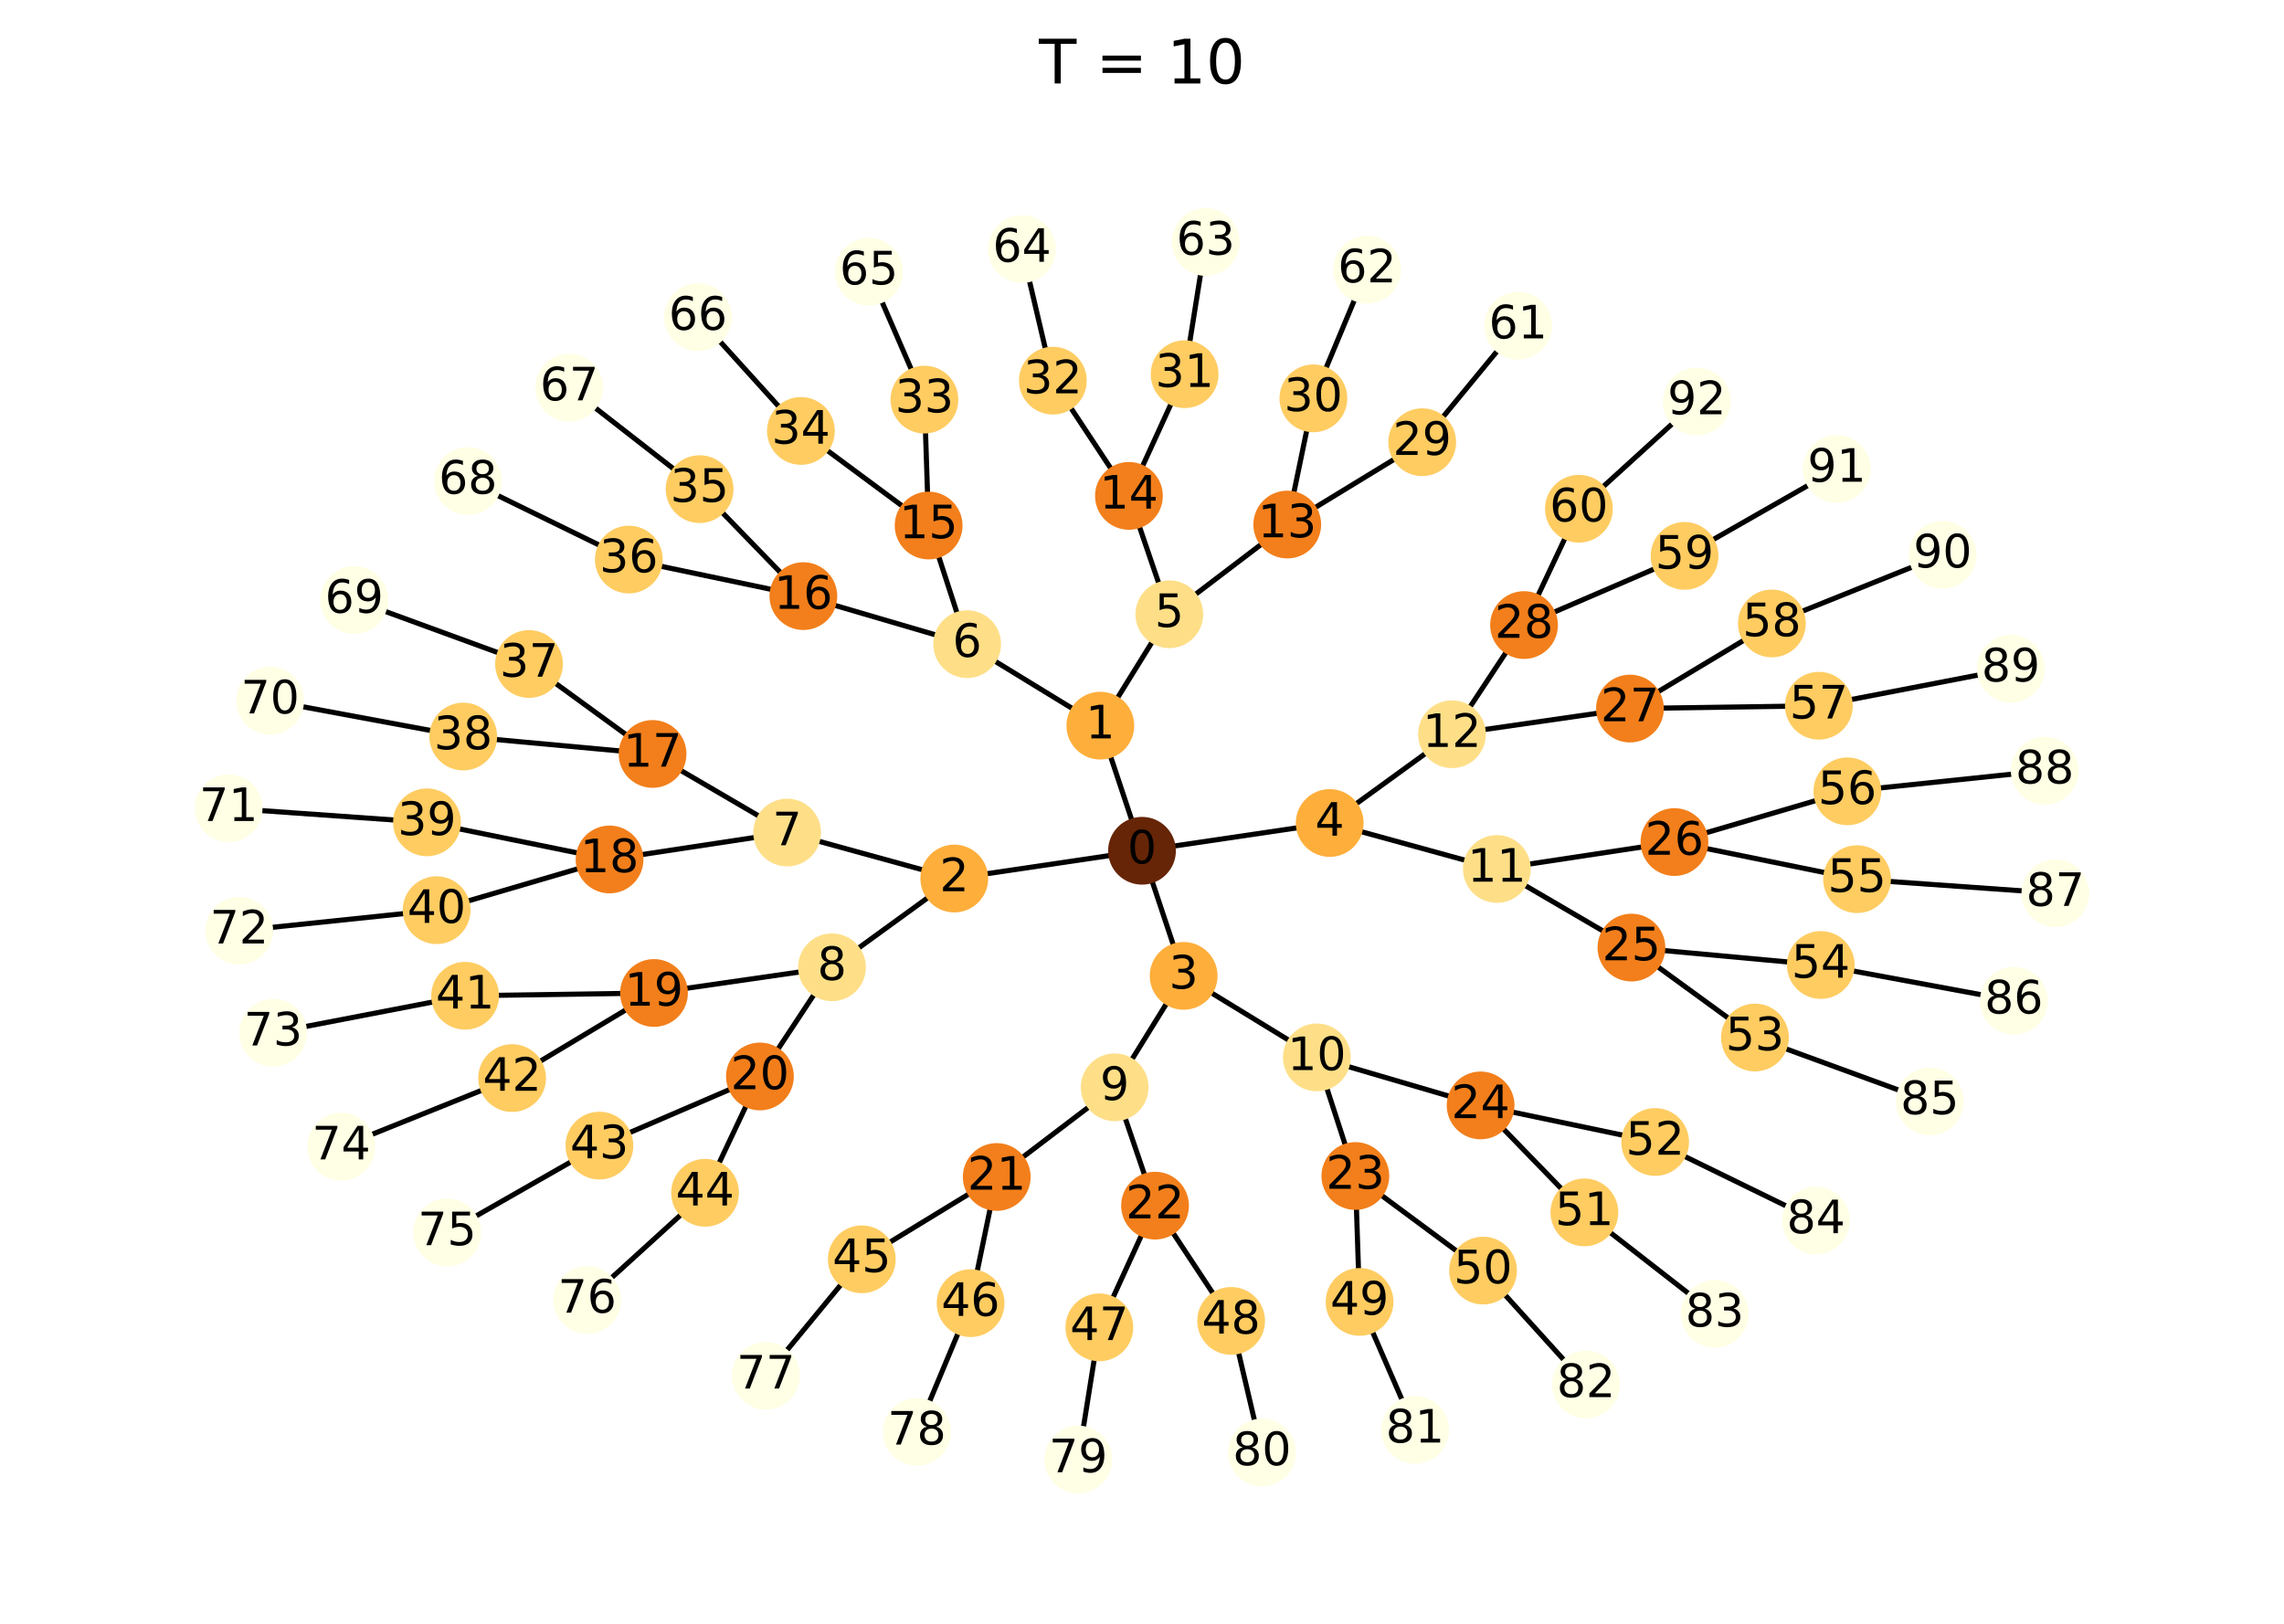 <?xml version="1.0" encoding="utf-8" standalone="no"?>
<!DOCTYPE svg PUBLIC "-//W3C//DTD SVG 1.1//EN"
  "http://www.w3.org/Graphics/SVG/1.1/DTD/svg11.dtd">
<!-- Created with matplotlib (https://matplotlib.org/) -->
<svg height="317.518pt" version="1.1" viewBox="0 0 446.4 317.518" width="446.4pt" xmlns="http://www.w3.org/2000/svg" xmlns:xlink="http://www.w3.org/1999/xlink">
 <defs>
  <style type="text/css">*{stroke-linecap:butt;stroke-linejoin:round;}</style>
 </defs>
 <g id="figure_1">
  <g id="patch_1">
   <path d="M 0 317.518 
L 446.4 317.518 
L 446.4 0 
L 0 0 
z
" style="fill:#ffffff;"/>
  </g>
  <g id="axes_1">
   <g id="LineCollection_1">
    <path clip-path="url(#p11d9237de8)" d="M 223.199 166.318 
L 215.058 141.86 
" style="fill:none;stroke:#000000;"/>
    <path clip-path="url(#p11d9237de8)" d="M 223.199 166.318 
L 186.511 171.745 
" style="fill:none;stroke:#000000;"/>
    <path clip-path="url(#p11d9237de8)" d="M 223.199 166.318 
L 231.339 190.777 
" style="fill:none;stroke:#000000;"/>
    <path clip-path="url(#p11d9237de8)" d="M 223.199 166.318 
L 259.886 160.891 
" style="fill:none;stroke:#000000;"/>
    <path clip-path="url(#p11d9237de8)" d="M 215.058 141.86 
L 228.538 120.081 
" style="fill:none;stroke:#000000;"/>
    <path clip-path="url(#p11d9237de8)" d="M 215.058 141.86 
L 189.026 125.926 
" style="fill:none;stroke:#000000;"/>
    <path clip-path="url(#p11d9237de8)" d="M 186.511 171.745 
L 153.843 162.759 
" style="fill:none;stroke:#000000;"/>
    <path clip-path="url(#p11d9237de8)" d="M 186.511 171.745 
L 162.61 189.099 
" style="fill:none;stroke:#000000;"/>
    <path clip-path="url(#p11d9237de8)" d="M 231.339 190.777 
L 217.859 212.556 
" style="fill:none;stroke:#000000;"/>
    <path clip-path="url(#p11d9237de8)" d="M 231.339 190.777 
L 257.37 206.71 
" style="fill:none;stroke:#000000;"/>
    <path clip-path="url(#p11d9237de8)" d="M 259.886 160.891 
L 292.556 169.877 
" style="fill:none;stroke:#000000;"/>
    <path clip-path="url(#p11d9237de8)" d="M 259.886 160.891 
L 283.787 143.536 
" style="fill:none;stroke:#000000;"/>
    <path clip-path="url(#p11d9237de8)" d="M 228.538 120.081 
L 251.589 102.546 
" style="fill:none;stroke:#000000;"/>
    <path clip-path="url(#p11d9237de8)" d="M 228.538 120.081 
L 220.647 96.943 
" style="fill:none;stroke:#000000;"/>
    <path clip-path="url(#p11d9237de8)" d="M 189.026 125.926 
L 181.496 102.735 
" style="fill:none;stroke:#000000;"/>
    <path clip-path="url(#p11d9237de8)" d="M 189.026 125.926 
L 157.014 116.537 
" style="fill:none;stroke:#000000;"/>
    <path clip-path="url(#p11d9237de8)" d="M 153.843 162.759 
L 127.542 147.391 
" style="fill:none;stroke:#000000;"/>
    <path clip-path="url(#p11d9237de8)" d="M 153.843 162.759 
L 119.136 168.018 
" style="fill:none;stroke:#000000;"/>
    <path clip-path="url(#p11d9237de8)" d="M 162.61 189.099 
L 127.822 194.119 
" style="fill:none;stroke:#000000;"/>
    <path clip-path="url(#p11d9237de8)" d="M 162.61 189.099 
L 148.526 210.441 
" style="fill:none;stroke:#000000;"/>
    <path clip-path="url(#p11d9237de8)" d="M 217.859 212.556 
L 194.808 230.091 
" style="fill:none;stroke:#000000;"/>
    <path clip-path="url(#p11d9237de8)" d="M 217.859 212.556 
L 225.75 235.694 
" style="fill:none;stroke:#000000;"/>
    <path clip-path="url(#p11d9237de8)" d="M 257.37 206.71 
L 264.9 229.902 
" style="fill:none;stroke:#000000;"/>
    <path clip-path="url(#p11d9237de8)" d="M 257.37 206.71 
L 289.382 216.1 
" style="fill:none;stroke:#000000;"/>
    <path clip-path="url(#p11d9237de8)" d="M 292.556 169.877 
L 318.858 185.245 
" style="fill:none;stroke:#000000;"/>
    <path clip-path="url(#p11d9237de8)" d="M 292.556 169.877 
L 327.263 164.616 
" style="fill:none;stroke:#000000;"/>
    <path clip-path="url(#p11d9237de8)" d="M 283.787 143.536 
L 318.574 138.516 
" style="fill:none;stroke:#000000;"/>
    <path clip-path="url(#p11d9237de8)" d="M 283.787 143.536 
L 297.869 122.194 
" style="fill:none;stroke:#000000;"/>
    <path clip-path="url(#p11d9237de8)" d="M 251.589 102.546 
L 277.964 86.449 
" style="fill:none;stroke:#000000;"/>
    <path clip-path="url(#p11d9237de8)" d="M 251.589 102.546 
L 256.695 77.876 
" style="fill:none;stroke:#000000;"/>
    <path clip-path="url(#p11d9237de8)" d="M 220.647 96.943 
L 231.531 73.151 
" style="fill:none;stroke:#000000;"/>
    <path clip-path="url(#p11d9237de8)" d="M 220.647 96.943 
L 205.776 74.41 
" style="fill:none;stroke:#000000;"/>
    <path clip-path="url(#p11d9237de8)" d="M 181.496 102.735 
L 180.675 78.123 
" style="fill:none;stroke:#000000;"/>
    <path clip-path="url(#p11d9237de8)" d="M 181.496 102.735 
L 156.538 84.246 
" style="fill:none;stroke:#000000;"/>
    <path clip-path="url(#p11d9237de8)" d="M 157.014 116.537 
L 136.734 95.622 
" style="fill:none;stroke:#000000;"/>
    <path clip-path="url(#p11d9237de8)" d="M 157.014 116.537 
L 122.904 109.388 
" style="fill:none;stroke:#000000;"/>
    <path clip-path="url(#p11d9237de8)" d="M 127.542 147.391 
L 103.397 129.808 
" style="fill:none;stroke:#000000;"/>
    <path clip-path="url(#p11d9237de8)" d="M 127.542 147.391 
L 90.538 143.986 
" style="fill:none;stroke:#000000;"/>
    <path clip-path="url(#p11d9237de8)" d="M 119.136 168.018 
L 83.449 160.761 
" style="fill:none;stroke:#000000;"/>
    <path clip-path="url(#p11d9237de8)" d="M 119.136 168.018 
L 85.335 177.931 
" style="fill:none;stroke:#000000;"/>
    <path clip-path="url(#p11d9237de8)" d="M 127.822 194.119 
L 90.904 194.665 
" style="fill:none;stroke:#000000;"/>
    <path clip-path="url(#p11d9237de8)" d="M 127.822 194.119 
L 100.089 210.756 
" style="fill:none;stroke:#000000;"/>
    <path clip-path="url(#p11d9237de8)" d="M 148.526 210.441 
L 117.152 223.959 
" style="fill:none;stroke:#000000;"/>
    <path clip-path="url(#p11d9237de8)" d="M 148.526 210.441 
L 137.8 233.181 
" style="fill:none;stroke:#000000;"/>
    <path clip-path="url(#p11d9237de8)" d="M 194.808 230.091 
L 168.434 246.188 
" style="fill:none;stroke:#000000;"/>
    <path clip-path="url(#p11d9237de8)" d="M 194.808 230.091 
L 189.702 254.76 
" style="fill:none;stroke:#000000;"/>
    <path clip-path="url(#p11d9237de8)" d="M 225.75 235.694 
L 214.865 259.485 
" style="fill:none;stroke:#000000;"/>
    <path clip-path="url(#p11d9237de8)" d="M 225.75 235.694 
L 240.619 258.228 
" style="fill:none;stroke:#000000;"/>
    <path clip-path="url(#p11d9237de8)" d="M 264.9 229.902 
L 265.722 254.514 
" style="fill:none;stroke:#000000;"/>
    <path clip-path="url(#p11d9237de8)" d="M 264.9 229.902 
L 289.858 248.39 
" style="fill:none;stroke:#000000;"/>
    <path clip-path="url(#p11d9237de8)" d="M 289.382 216.1 
L 309.663 237.015 
" style="fill:none;stroke:#000000;"/>
    <path clip-path="url(#p11d9237de8)" d="M 289.382 216.1 
L 323.492 223.248 
" style="fill:none;stroke:#000000;"/>
    <path clip-path="url(#p11d9237de8)" d="M 318.858 185.245 
L 343.001 202.828 
" style="fill:none;stroke:#000000;"/>
    <path clip-path="url(#p11d9237de8)" d="M 318.858 185.245 
L 355.863 188.65 
" style="fill:none;stroke:#000000;"/>
    <path clip-path="url(#p11d9237de8)" d="M 327.263 164.616 
L 362.951 171.87 
" style="fill:none;stroke:#000000;"/>
    <path clip-path="url(#p11d9237de8)" d="M 327.263 164.616 
L 361.06 154.699 
" style="fill:none;stroke:#000000;"/>
    <path clip-path="url(#p11d9237de8)" d="M 318.574 138.516 
L 355.492 137.969 
" style="fill:none;stroke:#000000;"/>
    <path clip-path="url(#p11d9237de8)" d="M 318.574 138.516 
L 346.306 121.877 
" style="fill:none;stroke:#000000;"/>
    <path clip-path="url(#p11d9237de8)" d="M 297.869 122.194 
L 329.241 108.675 
" style="fill:none;stroke:#000000;"/>
    <path clip-path="url(#p11d9237de8)" d="M 297.869 122.194 
L 308.594 99.453 
" style="fill:none;stroke:#000000;"/>
    <path clip-path="url(#p11d9237de8)" d="M 277.964 86.449 
L 296.705 63.671 
" style="fill:none;stroke:#000000;"/>
    <path clip-path="url(#p11d9237de8)" d="M 256.695 77.876 
L 267.194 52.72 
" style="fill:none;stroke:#000000;"/>
    <path clip-path="url(#p11d9237de8)" d="M 231.531 73.151 
L 235.65 47.31 
" style="fill:none;stroke:#000000;"/>
    <path clip-path="url(#p11d9237de8)" d="M 205.776 74.41 
L 199.739 48.691 
" style="fill:none;stroke:#000000;"/>
    <path clip-path="url(#p11d9237de8)" d="M 180.675 78.123 
L 169.827 53.115 
" style="fill:none;stroke:#000000;"/>
    <path clip-path="url(#p11d9237de8)" d="M 156.538 84.246 
L 136.411 61.992 
" style="fill:none;stroke:#000000;"/>
    <path clip-path="url(#p11d9237de8)" d="M 136.734 95.622 
L 111.26 75.787 
" style="fill:none;stroke:#000000;"/>
    <path clip-path="url(#p11d9237de8)" d="M 122.904 109.388 
L 91.469 94.035 
" style="fill:none;stroke:#000000;"/>
    <path clip-path="url(#p11d9237de8)" d="M 103.397 129.808 
L 69.231 117.312 
" style="fill:none;stroke:#000000;"/>
    <path clip-path="url(#p11d9237de8)" d="M 90.538 143.986 
L 52.805 136.984 
" style="fill:none;stroke:#000000;"/>
    <path clip-path="url(#p11d9237de8)" d="M 83.449 160.761 
L 44.688 158.013 
" style="fill:none;stroke:#000000;"/>
    <path clip-path="url(#p11d9237de8)" d="M 85.335 177.931 
L 46.755 181.953 
" style="fill:none;stroke:#000000;"/>
    <path clip-path="url(#p11d9237de8)" d="M 90.904 194.665 
L 53.392 201.895 
" style="fill:none;stroke:#000000;"/>
    <path clip-path="url(#p11d9237de8)" d="M 100.089 210.756 
L 66.705 224.172 
" style="fill:none;stroke:#000000;"/>
    <path clip-path="url(#p11d9237de8)" d="M 117.152 223.959 
L 87.399 240.941 
" style="fill:none;stroke:#000000;"/>
    <path clip-path="url(#p11d9237de8)" d="M 137.8 233.181 
L 114.766 254.136 
" style="fill:none;stroke:#000000;"/>
    <path clip-path="url(#p11d9237de8)" d="M 168.434 246.188 
L 149.691 268.966 
" style="fill:none;stroke:#000000;"/>
    <path clip-path="url(#p11d9237de8)" d="M 189.702 254.76 
L 179.199 279.915 
" style="fill:none;stroke:#000000;"/>
    <path clip-path="url(#p11d9237de8)" d="M 214.865 259.485 
L 210.746 285.326 
" style="fill:none;stroke:#000000;"/>
    <path clip-path="url(#p11d9237de8)" d="M 240.619 258.228 
L 246.653 283.947 
" style="fill:none;stroke:#000000;"/>
    <path clip-path="url(#p11d9237de8)" d="M 265.722 254.514 
L 276.57 279.522 
" style="fill:none;stroke:#000000;"/>
    <path clip-path="url(#p11d9237de8)" d="M 289.858 248.39 
L 309.982 270.645 
" style="fill:none;stroke:#000000;"/>
    <path clip-path="url(#p11d9237de8)" d="M 309.663 237.015 
L 335.137 256.849 
" style="fill:none;stroke:#000000;"/>
    <path clip-path="url(#p11d9237de8)" d="M 323.492 223.248 
L 354.926 238.602 
" style="fill:none;stroke:#000000;"/>
    <path clip-path="url(#p11d9237de8)" d="M 343.001 202.828 
L 377.165 215.324 
" style="fill:none;stroke:#000000;"/>
    <path clip-path="url(#p11d9237de8)" d="M 355.863 188.65 
L 393.598 195.646 
" style="fill:none;stroke:#000000;"/>
    <path clip-path="url(#p11d9237de8)" d="M 362.951 171.87 
L 401.712 174.617 
" style="fill:none;stroke:#000000;"/>
    <path clip-path="url(#p11d9237de8)" d="M 361.06 154.699 
L 399.638 150.673 
" style="fill:none;stroke:#000000;"/>
    <path clip-path="url(#p11d9237de8)" d="M 355.492 137.969 
L 393.003 130.734 
" style="fill:none;stroke:#000000;"/>
    <path clip-path="url(#p11d9237de8)" d="M 346.306 121.877 
L 379.686 108.458 
" style="fill:none;stroke:#000000;"/>
    <path clip-path="url(#p11d9237de8)" d="M 329.241 108.675 
L 358.99 91.69 
" style="fill:none;stroke:#000000;"/>
    <path clip-path="url(#p11d9237de8)" d="M 308.594 99.453 
L 331.623 78.496 
" style="fill:none;stroke:#000000;"/>
   </g>
   <g id="PathCollection_1">
    <defs>
     <path d="M 0 6.124 
C 1.624 6.124 3.182 5.478 4.33 4.33 
C 5.478 3.182 6.124 1.624 6.124 -0 
C 6.124 -1.624 5.478 -3.182 4.33 -4.33 
C 3.182 -5.478 1.624 -6.124 0 -6.124 
C -1.624 -6.124 -3.182 -5.478 -4.33 -4.33 
C -5.478 -3.182 -6.124 -1.624 -6.124 0 
C -6.124 1.624 -5.478 3.182 -4.33 4.33 
C -3.182 5.478 -1.624 6.124 0 6.124 
z
" id="C0_0_5ed71943ff"/>
    </defs>
    <g clip-path="url(#p11d9237de8)">
     <use style="fill:#662506;stroke:#662506;" x="223.199" xlink:href="#C0_0_5ed71943ff" y="166.318"/>
    </g>
    <g clip-path="url(#p11d9237de8)">
     <use style="fill:#feae3b;stroke:#feae3b;" x="215.058" xlink:href="#C0_0_5ed71943ff" y="141.86"/>
    </g>
    <g clip-path="url(#p11d9237de8)">
     <use style="fill:#feae3b;stroke:#feae3b;" x="186.511" xlink:href="#C0_0_5ed71943ff" y="171.745"/>
    </g>
    <g clip-path="url(#p11d9237de8)">
     <use style="fill:#feae3b;stroke:#feae3b;" x="231.339" xlink:href="#C0_0_5ed71943ff" y="190.777"/>
    </g>
    <g clip-path="url(#p11d9237de8)">
     <use style="fill:#feae3b;stroke:#feae3b;" x="259.886" xlink:href="#C0_0_5ed71943ff" y="160.891"/>
    </g>
    <g clip-path="url(#p11d9237de8)">
     <use style="fill:#fedf88;stroke:#fedf88;" x="228.538" xlink:href="#C0_0_5ed71943ff" y="120.081"/>
    </g>
    <g clip-path="url(#p11d9237de8)">
     <use style="fill:#fedf88;stroke:#fedf88;" x="189.026" xlink:href="#C0_0_5ed71943ff" y="125.926"/>
    </g>
    <g clip-path="url(#p11d9237de8)">
     <use style="fill:#fedf88;stroke:#fedf88;" x="153.843" xlink:href="#C0_0_5ed71943ff" y="162.759"/>
    </g>
    <g clip-path="url(#p11d9237de8)">
     <use style="fill:#fedf88;stroke:#fedf88;" x="162.61" xlink:href="#C0_0_5ed71943ff" y="189.099"/>
    </g>
    <g clip-path="url(#p11d9237de8)">
     <use style="fill:#fedf88;stroke:#fedf88;" x="217.859" xlink:href="#C0_0_5ed71943ff" y="212.556"/>
    </g>
    <g clip-path="url(#p11d9237de8)">
     <use style="fill:#fedf88;stroke:#fedf88;" x="257.37" xlink:href="#C0_0_5ed71943ff" y="206.71"/>
    </g>
    <g clip-path="url(#p11d9237de8)">
     <use style="fill:#fedf88;stroke:#fedf88;" x="292.556" xlink:href="#C0_0_5ed71943ff" y="169.877"/>
    </g>
    <g clip-path="url(#p11d9237de8)">
     <use style="fill:#fedf88;stroke:#fedf88;" x="283.787" xlink:href="#C0_0_5ed71943ff" y="143.536"/>
    </g>
    <g clip-path="url(#p11d9237de8)">
     <use style="fill:#f27f1b;stroke:#f27f1b;" x="251.589" xlink:href="#C0_0_5ed71943ff" y="102.546"/>
    </g>
    <g clip-path="url(#p11d9237de8)">
     <use style="fill:#f27f1b;stroke:#f27f1b;" x="220.647" xlink:href="#C0_0_5ed71943ff" y="96.943"/>
    </g>
    <g clip-path="url(#p11d9237de8)">
     <use style="fill:#f27f1b;stroke:#f27f1b;" x="181.496" xlink:href="#C0_0_5ed71943ff" y="102.735"/>
    </g>
    <g clip-path="url(#p11d9237de8)">
     <use style="fill:#f27f1b;stroke:#f27f1b;" x="157.014" xlink:href="#C0_0_5ed71943ff" y="116.537"/>
    </g>
    <g clip-path="url(#p11d9237de8)">
     <use style="fill:#f27f1b;stroke:#f27f1b;" x="127.542" xlink:href="#C0_0_5ed71943ff" y="147.391"/>
    </g>
    <g clip-path="url(#p11d9237de8)">
     <use style="fill:#f27f1b;stroke:#f27f1b;" x="119.136" xlink:href="#C0_0_5ed71943ff" y="168.018"/>
    </g>
    <g clip-path="url(#p11d9237de8)">
     <use style="fill:#f27f1b;stroke:#f27f1b;" x="127.822" xlink:href="#C0_0_5ed71943ff" y="194.119"/>
    </g>
    <g clip-path="url(#p11d9237de8)">
     <use style="fill:#f27f1b;stroke:#f27f1b;" x="148.526" xlink:href="#C0_0_5ed71943ff" y="210.441"/>
    </g>
    <g clip-path="url(#p11d9237de8)">
     <use style="fill:#f27f1b;stroke:#f27f1b;" x="194.808" xlink:href="#C0_0_5ed71943ff" y="230.091"/>
    </g>
    <g clip-path="url(#p11d9237de8)">
     <use style="fill:#f27f1b;stroke:#f27f1b;" x="225.75" xlink:href="#C0_0_5ed71943ff" y="235.694"/>
    </g>
    <g clip-path="url(#p11d9237de8)">
     <use style="fill:#f27f1b;stroke:#f27f1b;" x="264.9" xlink:href="#C0_0_5ed71943ff" y="229.902"/>
    </g>
    <g clip-path="url(#p11d9237de8)">
     <use style="fill:#f27f1b;stroke:#f27f1b;" x="289.382" xlink:href="#C0_0_5ed71943ff" y="216.1"/>
    </g>
    <g clip-path="url(#p11d9237de8)">
     <use style="fill:#f27f1b;stroke:#f27f1b;" x="318.858" xlink:href="#C0_0_5ed71943ff" y="185.245"/>
    </g>
    <g clip-path="url(#p11d9237de8)">
     <use style="fill:#f27f1b;stroke:#f27f1b;" x="327.263" xlink:href="#C0_0_5ed71943ff" y="164.616"/>
    </g>
    <g clip-path="url(#p11d9237de8)">
     <use style="fill:#f27f1b;stroke:#f27f1b;" x="318.574" xlink:href="#C0_0_5ed71943ff" y="138.516"/>
    </g>
    <g clip-path="url(#p11d9237de8)">
     <use style="fill:#f27f1b;stroke:#f27f1b;" x="297.869" xlink:href="#C0_0_5ed71943ff" y="122.194"/>
    </g>
    <g clip-path="url(#p11d9237de8)">
     <use style="fill:#fecc61;stroke:#fecc61;" x="277.964" xlink:href="#C0_0_5ed71943ff" y="86.449"/>
    </g>
    <g clip-path="url(#p11d9237de8)">
     <use style="fill:#fecc61;stroke:#fecc61;" x="256.695" xlink:href="#C0_0_5ed71943ff" y="77.876"/>
    </g>
    <g clip-path="url(#p11d9237de8)">
     <use style="fill:#fecc61;stroke:#fecc61;" x="231.531" xlink:href="#C0_0_5ed71943ff" y="73.151"/>
    </g>
    <g clip-path="url(#p11d9237de8)">
     <use style="fill:#fecc61;stroke:#fecc61;" x="205.776" xlink:href="#C0_0_5ed71943ff" y="74.41"/>
    </g>
    <g clip-path="url(#p11d9237de8)">
     <use style="fill:#fecc61;stroke:#fecc61;" x="180.675" xlink:href="#C0_0_5ed71943ff" y="78.123"/>
    </g>
    <g clip-path="url(#p11d9237de8)">
     <use style="fill:#fecc61;stroke:#fecc61;" x="156.538" xlink:href="#C0_0_5ed71943ff" y="84.246"/>
    </g>
    <g clip-path="url(#p11d9237de8)">
     <use style="fill:#fecc61;stroke:#fecc61;" x="136.734" xlink:href="#C0_0_5ed71943ff" y="95.622"/>
    </g>
    <g clip-path="url(#p11d9237de8)">
     <use style="fill:#fecc61;stroke:#fecc61;" x="122.904" xlink:href="#C0_0_5ed71943ff" y="109.388"/>
    </g>
    <g clip-path="url(#p11d9237de8)">
     <use style="fill:#fecc61;stroke:#fecc61;" x="103.397" xlink:href="#C0_0_5ed71943ff" y="129.808"/>
    </g>
    <g clip-path="url(#p11d9237de8)">
     <use style="fill:#fecc61;stroke:#fecc61;" x="90.538" xlink:href="#C0_0_5ed71943ff" y="143.986"/>
    </g>
    <g clip-path="url(#p11d9237de8)">
     <use style="fill:#fecc61;stroke:#fecc61;" x="83.449" xlink:href="#C0_0_5ed71943ff" y="160.761"/>
    </g>
    <g clip-path="url(#p11d9237de8)">
     <use style="fill:#fecc61;stroke:#fecc61;" x="85.335" xlink:href="#C0_0_5ed71943ff" y="177.931"/>
    </g>
    <g clip-path="url(#p11d9237de8)">
     <use style="fill:#fecc61;stroke:#fecc61;" x="90.904" xlink:href="#C0_0_5ed71943ff" y="194.665"/>
    </g>
    <g clip-path="url(#p11d9237de8)">
     <use style="fill:#fecc61;stroke:#fecc61;" x="100.089" xlink:href="#C0_0_5ed71943ff" y="210.756"/>
    </g>
    <g clip-path="url(#p11d9237de8)">
     <use style="fill:#fecc61;stroke:#fecc61;" x="117.152" xlink:href="#C0_0_5ed71943ff" y="223.959"/>
    </g>
    <g clip-path="url(#p11d9237de8)">
     <use style="fill:#fecc61;stroke:#fecc61;" x="137.8" xlink:href="#C0_0_5ed71943ff" y="233.181"/>
    </g>
    <g clip-path="url(#p11d9237de8)">
     <use style="fill:#fecc61;stroke:#fecc61;" x="168.434" xlink:href="#C0_0_5ed71943ff" y="246.188"/>
    </g>
    <g clip-path="url(#p11d9237de8)">
     <use style="fill:#fecc61;stroke:#fecc61;" x="189.702" xlink:href="#C0_0_5ed71943ff" y="254.76"/>
    </g>
    <g clip-path="url(#p11d9237de8)">
     <use style="fill:#fecc61;stroke:#fecc61;" x="214.865" xlink:href="#C0_0_5ed71943ff" y="259.485"/>
    </g>
    <g clip-path="url(#p11d9237de8)">
     <use style="fill:#fecc61;stroke:#fecc61;" x="240.619" xlink:href="#C0_0_5ed71943ff" y="258.228"/>
    </g>
    <g clip-path="url(#p11d9237de8)">
     <use style="fill:#fecc61;stroke:#fecc61;" x="265.722" xlink:href="#C0_0_5ed71943ff" y="254.514"/>
    </g>
    <g clip-path="url(#p11d9237de8)">
     <use style="fill:#fecc61;stroke:#fecc61;" x="289.858" xlink:href="#C0_0_5ed71943ff" y="248.39"/>
    </g>
    <g clip-path="url(#p11d9237de8)">
     <use style="fill:#fecc61;stroke:#fecc61;" x="309.663" xlink:href="#C0_0_5ed71943ff" y="237.015"/>
    </g>
    <g clip-path="url(#p11d9237de8)">
     <use style="fill:#fecc61;stroke:#fecc61;" x="323.492" xlink:href="#C0_0_5ed71943ff" y="223.248"/>
    </g>
    <g clip-path="url(#p11d9237de8)">
     <use style="fill:#fecc61;stroke:#fecc61;" x="343.001" xlink:href="#C0_0_5ed71943ff" y="202.828"/>
    </g>
    <g clip-path="url(#p11d9237de8)">
     <use style="fill:#fecc61;stroke:#fecc61;" x="355.863" xlink:href="#C0_0_5ed71943ff" y="188.65"/>
    </g>
    <g clip-path="url(#p11d9237de8)">
     <use style="fill:#fecc61;stroke:#fecc61;" x="362.951" xlink:href="#C0_0_5ed71943ff" y="171.87"/>
    </g>
    <g clip-path="url(#p11d9237de8)">
     <use style="fill:#fecc61;stroke:#fecc61;" x="361.06" xlink:href="#C0_0_5ed71943ff" y="154.699"/>
    </g>
    <g clip-path="url(#p11d9237de8)">
     <use style="fill:#fecc61;stroke:#fecc61;" x="355.492" xlink:href="#C0_0_5ed71943ff" y="137.969"/>
    </g>
    <g clip-path="url(#p11d9237de8)">
     <use style="fill:#fecc61;stroke:#fecc61;" x="346.306" xlink:href="#C0_0_5ed71943ff" y="121.877"/>
    </g>
    <g clip-path="url(#p11d9237de8)">
     <use style="fill:#fecc61;stroke:#fecc61;" x="329.241" xlink:href="#C0_0_5ed71943ff" y="108.675"/>
    </g>
    <g clip-path="url(#p11d9237de8)">
     <use style="fill:#fecc61;stroke:#fecc61;" x="308.594" xlink:href="#C0_0_5ed71943ff" y="99.453"/>
    </g>
    <g clip-path="url(#p11d9237de8)">
     <use style="fill:#ffffe5;stroke:#ffffe5;" x="296.705" xlink:href="#C0_0_5ed71943ff" y="63.671"/>
    </g>
    <g clip-path="url(#p11d9237de8)">
     <use style="fill:#ffffe5;stroke:#ffffe5;" x="267.194" xlink:href="#C0_0_5ed71943ff" y="52.72"/>
    </g>
    <g clip-path="url(#p11d9237de8)">
     <use style="fill:#ffffe5;stroke:#ffffe5;" x="235.65" xlink:href="#C0_0_5ed71943ff" y="47.31"/>
    </g>
    <g clip-path="url(#p11d9237de8)">
     <use style="fill:#ffffe5;stroke:#ffffe5;" x="199.739" xlink:href="#C0_0_5ed71943ff" y="48.691"/>
    </g>
    <g clip-path="url(#p11d9237de8)">
     <use style="fill:#ffffe5;stroke:#ffffe5;" x="169.827" xlink:href="#C0_0_5ed71943ff" y="53.115"/>
    </g>
    <g clip-path="url(#p11d9237de8)">
     <use style="fill:#ffffe5;stroke:#ffffe5;" x="136.411" xlink:href="#C0_0_5ed71943ff" y="61.992"/>
    </g>
    <g clip-path="url(#p11d9237de8)">
     <use style="fill:#ffffe5;stroke:#ffffe5;" x="111.26" xlink:href="#C0_0_5ed71943ff" y="75.787"/>
    </g>
    <g clip-path="url(#p11d9237de8)">
     <use style="fill:#ffffe5;stroke:#ffffe5;" x="91.469" xlink:href="#C0_0_5ed71943ff" y="94.035"/>
    </g>
    <g clip-path="url(#p11d9237de8)">
     <use style="fill:#ffffe5;stroke:#ffffe5;" x="69.231" xlink:href="#C0_0_5ed71943ff" y="117.312"/>
    </g>
    <g clip-path="url(#p11d9237de8)">
     <use style="fill:#ffffe5;stroke:#ffffe5;" x="52.805" xlink:href="#C0_0_5ed71943ff" y="136.984"/>
    </g>
    <g clip-path="url(#p11d9237de8)">
     <use style="fill:#ffffe5;stroke:#ffffe5;" x="44.688" xlink:href="#C0_0_5ed71943ff" y="158.013"/>
    </g>
    <g clip-path="url(#p11d9237de8)">
     <use style="fill:#ffffe5;stroke:#ffffe5;" x="46.755" xlink:href="#C0_0_5ed71943ff" y="181.953"/>
    </g>
    <g clip-path="url(#p11d9237de8)">
     <use style="fill:#ffffe5;stroke:#ffffe5;" x="53.392" xlink:href="#C0_0_5ed71943ff" y="201.895"/>
    </g>
    <g clip-path="url(#p11d9237de8)">
     <use style="fill:#ffffe5;stroke:#ffffe5;" x="66.705" xlink:href="#C0_0_5ed71943ff" y="224.172"/>
    </g>
    <g clip-path="url(#p11d9237de8)">
     <use style="fill:#ffffe5;stroke:#ffffe5;" x="87.399" xlink:href="#C0_0_5ed71943ff" y="240.941"/>
    </g>
    <g clip-path="url(#p11d9237de8)">
     <use style="fill:#ffffe5;stroke:#ffffe5;" x="114.766" xlink:href="#C0_0_5ed71943ff" y="254.136"/>
    </g>
    <g clip-path="url(#p11d9237de8)">
     <use style="fill:#ffffe5;stroke:#ffffe5;" x="149.691" xlink:href="#C0_0_5ed71943ff" y="268.966"/>
    </g>
    <g clip-path="url(#p11d9237de8)">
     <use style="fill:#ffffe5;stroke:#ffffe5;" x="179.199" xlink:href="#C0_0_5ed71943ff" y="279.915"/>
    </g>
    <g clip-path="url(#p11d9237de8)">
     <use style="fill:#ffffe5;stroke:#ffffe5;" x="210.746" xlink:href="#C0_0_5ed71943ff" y="285.326"/>
    </g>
    <g clip-path="url(#p11d9237de8)">
     <use style="fill:#ffffe5;stroke:#ffffe5;" x="246.653" xlink:href="#C0_0_5ed71943ff" y="283.947"/>
    </g>
    <g clip-path="url(#p11d9237de8)">
     <use style="fill:#ffffe5;stroke:#ffffe5;" x="276.57" xlink:href="#C0_0_5ed71943ff" y="279.522"/>
    </g>
    <g clip-path="url(#p11d9237de8)">
     <use style="fill:#ffffe5;stroke:#ffffe5;" x="309.982" xlink:href="#C0_0_5ed71943ff" y="270.645"/>
    </g>
    <g clip-path="url(#p11d9237de8)">
     <use style="fill:#ffffe5;stroke:#ffffe5;" x="335.137" xlink:href="#C0_0_5ed71943ff" y="256.849"/>
    </g>
    <g clip-path="url(#p11d9237de8)">
     <use style="fill:#ffffe5;stroke:#ffffe5;" x="354.926" xlink:href="#C0_0_5ed71943ff" y="238.602"/>
    </g>
    <g clip-path="url(#p11d9237de8)">
     <use style="fill:#ffffe5;stroke:#ffffe5;" x="377.165" xlink:href="#C0_0_5ed71943ff" y="215.324"/>
    </g>
    <g clip-path="url(#p11d9237de8)">
     <use style="fill:#ffffe5;stroke:#ffffe5;" x="393.598" xlink:href="#C0_0_5ed71943ff" y="195.646"/>
    </g>
    <g clip-path="url(#p11d9237de8)">
     <use style="fill:#ffffe5;stroke:#ffffe5;" x="401.712" xlink:href="#C0_0_5ed71943ff" y="174.617"/>
    </g>
    <g clip-path="url(#p11d9237de8)">
     <use style="fill:#ffffe5;stroke:#ffffe5;" x="399.638" xlink:href="#C0_0_5ed71943ff" y="150.673"/>
    </g>
    <g clip-path="url(#p11d9237de8)">
     <use style="fill:#ffffe5;stroke:#ffffe5;" x="393.003" xlink:href="#C0_0_5ed71943ff" y="130.734"/>
    </g>
    <g clip-path="url(#p11d9237de8)">
     <use style="fill:#ffffe5;stroke:#ffffe5;" x="379.686" xlink:href="#C0_0_5ed71943ff" y="108.458"/>
    </g>
    <g clip-path="url(#p11d9237de8)">
     <use style="fill:#ffffe5;stroke:#ffffe5;" x="358.99" xlink:href="#C0_0_5ed71943ff" y="91.69"/>
    </g>
    <g clip-path="url(#p11d9237de8)">
     <use style="fill:#ffffe5;stroke:#ffffe5;" x="331.623" xlink:href="#C0_0_5ed71943ff" y="78.496"/>
    </g>
   </g>
   <g id="text_1">
    <g clip-path="url(#p11d9237de8)">
     <!-- 0 -->
     <g transform="translate(220.336 168.802)scale(0.09 -0.09)">
      <defs>
       <path d="M 31.781 66.406 
Q 24.172 66.406 20.328 58.906 
Q 16.5 51.422 16.5 36.375 
Q 16.5 21.391 20.328 13.891 
Q 24.172 6.391 31.781 6.391 
Q 39.453 6.391 43.281 13.891 
Q 47.125 21.391 47.125 36.375 
Q 47.125 51.422 43.281 58.906 
Q 39.453 66.406 31.781 66.406 
z
M 31.781 74.219 
Q 44.047 74.219 50.516 64.516 
Q 56.984 54.828 56.984 36.375 
Q 56.984 17.969 50.516 8.266 
Q 44.047 -1.422 31.781 -1.422 
Q 19.531 -1.422 13.062 8.266 
Q 6.594 17.969 6.594 36.375 
Q 6.594 54.828 13.062 64.516 
Q 19.531 74.219 31.781 74.219 
z
" id="DejaVuSans-48"/>
      </defs>
      <use xlink:href="#DejaVuSans-48"/>
     </g>
    </g>
   </g>
   <g id="text_2">
    <g clip-path="url(#p11d9237de8)">
     <!-- 1 -->
     <g transform="translate(212.195 144.343)scale(0.09 -0.09)">
      <defs>
       <path d="M 12.406 8.297 
L 28.516 8.297 
L 28.516 63.922 
L 10.984 60.406 
L 10.984 69.391 
L 28.422 72.906 
L 38.281 72.906 
L 38.281 8.297 
L 54.391 8.297 
L 54.391 0 
L 12.406 0 
z
" id="DejaVuSans-49"/>
      </defs>
      <use xlink:href="#DejaVuSans-49"/>
     </g>
    </g>
   </g>
   <g id="text_3">
    <g clip-path="url(#p11d9237de8)">
     <!-- 2 -->
     <g transform="translate(183.648 174.229)scale(0.09 -0.09)">
      <defs>
       <path d="M 19.188 8.297 
L 53.609 8.297 
L 53.609 0 
L 7.328 0 
L 7.328 8.297 
Q 12.938 14.109 22.625 23.891 
Q 32.328 33.688 34.812 36.531 
Q 39.547 41.844 41.422 45.531 
Q 43.312 49.219 43.312 52.781 
Q 43.312 58.594 39.234 62.25 
Q 35.156 65.922 28.609 65.922 
Q 23.969 65.922 18.812 64.312 
Q 13.672 62.703 7.812 59.422 
L 7.812 69.391 
Q 13.766 71.781 18.938 73 
Q 24.125 74.219 28.422 74.219 
Q 39.75 74.219 46.484 68.547 
Q 53.219 62.891 53.219 53.422 
Q 53.219 48.922 51.531 44.891 
Q 49.859 40.875 45.406 35.406 
Q 44.188 33.984 37.641 27.219 
Q 31.109 20.453 19.188 8.297 
z
" id="DejaVuSans-50"/>
      </defs>
      <use xlink:href="#DejaVuSans-50"/>
     </g>
    </g>
   </g>
   <g id="text_4">
    <g clip-path="url(#p11d9237de8)">
     <!-- 3 -->
     <g transform="translate(228.476 193.26)scale(0.09 -0.09)">
      <defs>
       <path d="M 40.578 39.312 
Q 47.656 37.797 51.625 33 
Q 55.609 28.219 55.609 21.188 
Q 55.609 10.406 48.188 4.484 
Q 40.766 -1.422 27.094 -1.422 
Q 22.516 -1.422 17.656 -0.516 
Q 12.797 0.391 7.625 2.203 
L 7.625 11.719 
Q 11.719 9.328 16.594 8.109 
Q 21.484 6.891 26.812 6.891 
Q 36.078 6.891 40.938 10.547 
Q 45.797 14.203 45.797 21.188 
Q 45.797 27.641 41.281 31.266 
Q 36.766 34.906 28.719 34.906 
L 20.219 34.906 
L 20.219 43.016 
L 29.109 43.016 
Q 36.375 43.016 40.234 45.922 
Q 44.094 48.828 44.094 54.297 
Q 44.094 59.906 40.109 62.906 
Q 36.141 65.922 28.719 65.922 
Q 24.656 65.922 20.016 65.031 
Q 15.375 64.156 9.812 62.312 
L 9.812 71.094 
Q 15.438 72.656 20.344 73.438 
Q 25.25 74.219 29.594 74.219 
Q 40.828 74.219 47.359 69.109 
Q 53.906 64.016 53.906 55.328 
Q 53.906 49.266 50.438 45.094 
Q 46.969 40.922 40.578 39.312 
z
" id="DejaVuSans-51"/>
      </defs>
      <use xlink:href="#DejaVuSans-51"/>
     </g>
    </g>
   </g>
   <g id="text_5">
    <g clip-path="url(#p11d9237de8)">
     <!-- 4 -->
     <g transform="translate(257.023 163.374)scale(0.09 -0.09)">
      <defs>
       <path d="M 37.797 64.312 
L 12.891 25.391 
L 37.797 25.391 
z
M 35.203 72.906 
L 47.609 72.906 
L 47.609 25.391 
L 58.016 25.391 
L 58.016 17.188 
L 47.609 17.188 
L 47.609 0 
L 37.797 0 
L 37.797 17.188 
L 4.891 17.188 
L 4.891 26.703 
z
" id="DejaVuSans-52"/>
      </defs>
      <use xlink:href="#DejaVuSans-52"/>
     </g>
    </g>
   </g>
   <g id="text_6">
    <g clip-path="url(#p11d9237de8)">
     <!-- 5 -->
     <g transform="translate(225.674 122.564)scale(0.09 -0.09)">
      <defs>
       <path d="M 10.797 72.906 
L 49.516 72.906 
L 49.516 64.594 
L 19.828 64.594 
L 19.828 46.734 
Q 21.969 47.469 24.109 47.828 
Q 26.266 48.188 28.422 48.188 
Q 40.625 48.188 47.75 41.5 
Q 54.891 34.812 54.891 23.391 
Q 54.891 11.625 47.562 5.094 
Q 40.234 -1.422 26.906 -1.422 
Q 22.312 -1.422 17.547 -0.641 
Q 12.797 0.141 7.719 1.703 
L 7.719 11.625 
Q 12.109 9.234 16.797 8.062 
Q 21.484 6.891 26.703 6.891 
Q 35.156 6.891 40.078 11.328 
Q 45.016 15.766 45.016 23.391 
Q 45.016 31 40.078 35.438 
Q 35.156 39.891 26.703 39.891 
Q 22.75 39.891 18.812 39.016 
Q 14.891 38.141 10.797 36.281 
z
" id="DejaVuSans-53"/>
      </defs>
      <use xlink:href="#DejaVuSans-53"/>
     </g>
    </g>
   </g>
   <g id="text_7">
    <g clip-path="url(#p11d9237de8)">
     <!-- 6 -->
     <g transform="translate(186.163 128.409)scale(0.09 -0.09)">
      <defs>
       <path d="M 33.016 40.375 
Q 26.375 40.375 22.484 35.828 
Q 18.609 31.297 18.609 23.391 
Q 18.609 15.531 22.484 10.953 
Q 26.375 6.391 33.016 6.391 
Q 39.656 6.391 43.531 10.953 
Q 47.406 15.531 47.406 23.391 
Q 47.406 31.297 43.531 35.828 
Q 39.656 40.375 33.016 40.375 
z
M 52.594 71.297 
L 52.594 62.312 
Q 48.875 64.062 45.094 64.984 
Q 41.312 65.922 37.594 65.922 
Q 27.828 65.922 22.672 59.328 
Q 17.531 52.734 16.797 39.406 
Q 19.672 43.656 24.016 45.922 
Q 28.375 48.188 33.594 48.188 
Q 44.578 48.188 50.953 41.516 
Q 57.328 34.859 57.328 23.391 
Q 57.328 12.156 50.688 5.359 
Q 44.047 -1.422 33.016 -1.422 
Q 20.359 -1.422 13.672 8.266 
Q 6.984 17.969 6.984 36.375 
Q 6.984 53.656 15.188 63.938 
Q 23.391 74.219 37.203 74.219 
Q 40.922 74.219 44.703 73.484 
Q 48.484 72.75 52.594 71.297 
z
" id="DejaVuSans-54"/>
      </defs>
      <use xlink:href="#DejaVuSans-54"/>
     </g>
    </g>
   </g>
   <g id="text_8">
    <g clip-path="url(#p11d9237de8)">
     <!-- 7 -->
     <g transform="translate(150.98 165.242)scale(0.09 -0.09)">
      <defs>
       <path d="M 8.203 72.906 
L 55.078 72.906 
L 55.078 68.703 
L 28.609 0 
L 18.312 0 
L 43.219 64.594 
L 8.203 64.594 
z
" id="DejaVuSans-55"/>
      </defs>
      <use xlink:href="#DejaVuSans-55"/>
     </g>
    </g>
   </g>
   <g id="text_9">
    <g clip-path="url(#p11d9237de8)">
     <!-- 8 -->
     <g transform="translate(159.747 191.583)scale(0.09 -0.09)">
      <defs>
       <path d="M 31.781 34.625 
Q 24.75 34.625 20.719 30.859 
Q 16.703 27.094 16.703 20.516 
Q 16.703 13.922 20.719 10.156 
Q 24.75 6.391 31.781 6.391 
Q 38.812 6.391 42.859 10.172 
Q 46.922 13.969 46.922 20.516 
Q 46.922 27.094 42.891 30.859 
Q 38.875 34.625 31.781 34.625 
z
M 21.922 38.812 
Q 15.578 40.375 12.031 44.719 
Q 8.5 49.078 8.5 55.328 
Q 8.5 64.062 14.719 69.141 
Q 20.953 74.219 31.781 74.219 
Q 42.672 74.219 48.875 69.141 
Q 55.078 64.062 55.078 55.328 
Q 55.078 49.078 51.531 44.719 
Q 48 40.375 41.703 38.812 
Q 48.828 37.156 52.797 32.312 
Q 56.781 27.484 56.781 20.516 
Q 56.781 9.906 50.312 4.234 
Q 43.844 -1.422 31.781 -1.422 
Q 19.734 -1.422 13.25 4.234 
Q 6.781 9.906 6.781 20.516 
Q 6.781 27.484 10.781 32.312 
Q 14.797 37.156 21.922 38.812 
z
M 18.312 54.391 
Q 18.312 48.734 21.844 45.562 
Q 25.391 42.391 31.781 42.391 
Q 38.141 42.391 41.719 45.562 
Q 45.312 48.734 45.312 54.391 
Q 45.312 60.062 41.719 63.234 
Q 38.141 66.406 31.781 66.406 
Q 25.391 66.406 21.844 63.234 
Q 18.312 60.062 18.312 54.391 
z
" id="DejaVuSans-56"/>
      </defs>
      <use xlink:href="#DejaVuSans-56"/>
     </g>
    </g>
   </g>
   <g id="text_10">
    <g clip-path="url(#p11d9237de8)">
     <!-- 9 -->
     <g transform="translate(214.996 215.039)scale(0.09 -0.09)">
      <defs>
       <path d="M 10.984 1.516 
L 10.984 10.5 
Q 14.703 8.734 18.5 7.812 
Q 22.312 6.891 25.984 6.891 
Q 35.75 6.891 40.891 13.453 
Q 46.047 20.016 46.781 33.406 
Q 43.953 29.203 39.594 26.953 
Q 35.25 24.703 29.984 24.703 
Q 19.047 24.703 12.672 31.312 
Q 6.297 37.938 6.297 49.422 
Q 6.297 60.641 12.938 67.422 
Q 19.578 74.219 30.609 74.219 
Q 43.266 74.219 49.922 64.516 
Q 56.594 54.828 56.594 36.375 
Q 56.594 19.141 48.406 8.859 
Q 40.234 -1.422 26.422 -1.422 
Q 22.703 -1.422 18.891 -0.688 
Q 15.094 0.047 10.984 1.516 
z
M 30.609 32.422 
Q 37.25 32.422 41.125 36.953 
Q 45.016 41.5 45.016 49.422 
Q 45.016 57.281 41.125 61.844 
Q 37.25 66.406 30.609 66.406 
Q 23.969 66.406 20.094 61.844 
Q 16.219 57.281 16.219 49.422 
Q 16.219 41.5 20.094 36.953 
Q 23.969 32.422 30.609 32.422 
z
" id="DejaVuSans-57"/>
      </defs>
      <use xlink:href="#DejaVuSans-57"/>
     </g>
    </g>
   </g>
   <g id="text_11">
    <g clip-path="url(#p11d9237de8)">
     <!-- 10 -->
     <g transform="translate(251.644 209.194)scale(0.09 -0.09)">
      <use xlink:href="#DejaVuSans-49"/>
      <use x="63.623" xlink:href="#DejaVuSans-48"/>
     </g>
    </g>
   </g>
   <g id="text_12">
    <g clip-path="url(#p11d9237de8)">
     <!-- 11 -->
     <g transform="translate(286.83 172.36)scale(0.09 -0.09)">
      <use xlink:href="#DejaVuSans-49"/>
      <use x="63.623" xlink:href="#DejaVuSans-49"/>
     </g>
    </g>
   </g>
   <g id="text_13">
    <g clip-path="url(#p11d9237de8)">
     <!-- 12 -->
     <g transform="translate(278.061 146.02)scale(0.09 -0.09)">
      <use xlink:href="#DejaVuSans-49"/>
      <use x="63.623" xlink:href="#DejaVuSans-50"/>
     </g>
    </g>
   </g>
   <g id="text_14">
    <g clip-path="url(#p11d9237de8)">
     <!-- 13 -->
     <g transform="translate(245.863 105.029)scale(0.09 -0.09)">
      <use xlink:href="#DejaVuSans-49"/>
      <use x="63.623" xlink:href="#DejaVuSans-51"/>
     </g>
    </g>
   </g>
   <g id="text_15">
    <g clip-path="url(#p11d9237de8)">
     <!-- 14 -->
     <g transform="translate(214.92 99.426)scale(0.09 -0.09)">
      <use xlink:href="#DejaVuSans-49"/>
      <use x="63.623" xlink:href="#DejaVuSans-52"/>
     </g>
    </g>
   </g>
   <g id="text_16">
    <g clip-path="url(#p11d9237de8)">
     <!-- 15 -->
     <g transform="translate(175.77 105.218)scale(0.09 -0.09)">
      <use xlink:href="#DejaVuSans-49"/>
      <use x="63.623" xlink:href="#DejaVuSans-53"/>
     </g>
    </g>
   </g>
   <g id="text_17">
    <g clip-path="url(#p11d9237de8)">
     <!-- 16 -->
     <g transform="translate(151.288 119.021)scale(0.09 -0.09)">
      <use xlink:href="#DejaVuSans-49"/>
      <use x="63.623" xlink:href="#DejaVuSans-54"/>
     </g>
    </g>
   </g>
   <g id="text_18">
    <g clip-path="url(#p11d9237de8)">
     <!-- 17 -->
     <g transform="translate(121.816 149.874)scale(0.09 -0.09)">
      <use xlink:href="#DejaVuSans-49"/>
      <use x="63.623" xlink:href="#DejaVuSans-55"/>
     </g>
    </g>
   </g>
   <g id="text_19">
    <g clip-path="url(#p11d9237de8)">
     <!-- 18 -->
     <g transform="translate(113.409 170.502)scale(0.09 -0.09)">
      <use xlink:href="#DejaVuSans-49"/>
      <use x="63.623" xlink:href="#DejaVuSans-56"/>
     </g>
    </g>
   </g>
   <g id="text_20">
    <g clip-path="url(#p11d9237de8)">
     <!-- 19 -->
     <g transform="translate(122.096 196.602)scale(0.09 -0.09)">
      <use xlink:href="#DejaVuSans-49"/>
      <use x="63.623" xlink:href="#DejaVuSans-57"/>
     </g>
    </g>
   </g>
   <g id="text_21">
    <g clip-path="url(#p11d9237de8)">
     <!-- 20 -->
     <g transform="translate(142.799 212.924)scale(0.09 -0.09)">
      <use xlink:href="#DejaVuSans-50"/>
      <use x="63.623" xlink:href="#DejaVuSans-48"/>
     </g>
    </g>
   </g>
   <g id="text_22">
    <g clip-path="url(#p11d9237de8)">
     <!-- 21 -->
     <g transform="translate(189.081 232.574)scale(0.09 -0.09)">
      <use xlink:href="#DejaVuSans-50"/>
      <use x="63.623" xlink:href="#DejaVuSans-49"/>
     </g>
    </g>
   </g>
   <g id="text_23">
    <g clip-path="url(#p11d9237de8)">
     <!-- 22 -->
     <g transform="translate(220.024 238.178)scale(0.09 -0.09)">
      <use xlink:href="#DejaVuSans-50"/>
      <use x="63.623" xlink:href="#DejaVuSans-50"/>
     </g>
    </g>
   </g>
   <g id="text_24">
    <g clip-path="url(#p11d9237de8)">
     <!-- 23 -->
     <g transform="translate(259.174 232.385)scale(0.09 -0.09)">
      <use xlink:href="#DejaVuSans-50"/>
      <use x="63.623" xlink:href="#DejaVuSans-51"/>
     </g>
    </g>
   </g>
   <g id="text_25">
    <g clip-path="url(#p11d9237de8)">
     <!-- 24 -->
     <g transform="translate(283.656 218.583)scale(0.09 -0.09)">
      <use xlink:href="#DejaVuSans-50"/>
      <use x="63.623" xlink:href="#DejaVuSans-52"/>
     </g>
    </g>
   </g>
   <g id="text_26">
    <g clip-path="url(#p11d9237de8)">
     <!-- 25 -->
     <g transform="translate(313.131 187.728)scale(0.09 -0.09)">
      <use xlink:href="#DejaVuSans-50"/>
      <use x="63.623" xlink:href="#DejaVuSans-53"/>
     </g>
    </g>
   </g>
   <g id="text_27">
    <g clip-path="url(#p11d9237de8)">
     <!-- 26 -->
     <g transform="translate(321.536 167.099)scale(0.09 -0.09)">
      <use xlink:href="#DejaVuSans-50"/>
      <use x="63.623" xlink:href="#DejaVuSans-54"/>
     </g>
    </g>
   </g>
   <g id="text_28">
    <g clip-path="url(#p11d9237de8)">
     <!-- 27 -->
     <g transform="translate(312.847 140.999)scale(0.09 -0.09)">
      <use xlink:href="#DejaVuSans-50"/>
      <use x="63.623" xlink:href="#DejaVuSans-55"/>
     </g>
    </g>
   </g>
   <g id="text_29">
    <g clip-path="url(#p11d9237de8)">
     <!-- 28 -->
     <g transform="translate(292.143 124.678)scale(0.09 -0.09)">
      <use xlink:href="#DejaVuSans-50"/>
      <use x="63.623" xlink:href="#DejaVuSans-56"/>
     </g>
    </g>
   </g>
   <g id="text_30">
    <g clip-path="url(#p11d9237de8)">
     <!-- 29 -->
     <g transform="translate(272.237 88.932)scale(0.09 -0.09)">
      <use xlink:href="#DejaVuSans-50"/>
      <use x="63.623" xlink:href="#DejaVuSans-57"/>
     </g>
    </g>
   </g>
   <g id="text_31">
    <g clip-path="url(#p11d9237de8)">
     <!-- 30 -->
     <g transform="translate(250.969 80.359)scale(0.09 -0.09)">
      <use xlink:href="#DejaVuSans-51"/>
      <use x="63.623" xlink:href="#DejaVuSans-48"/>
     </g>
    </g>
   </g>
   <g id="text_32">
    <g clip-path="url(#p11d9237de8)">
     <!-- 31 -->
     <g transform="translate(225.804 75.634)scale(0.09 -0.09)">
      <use xlink:href="#DejaVuSans-51"/>
      <use x="63.623" xlink:href="#DejaVuSans-49"/>
     </g>
    </g>
   </g>
   <g id="text_33">
    <g clip-path="url(#p11d9237de8)">
     <!-- 32 -->
     <g transform="translate(200.049 76.893)scale(0.09 -0.09)">
      <use xlink:href="#DejaVuSans-51"/>
      <use x="63.623" xlink:href="#DejaVuSans-50"/>
     </g>
    </g>
   </g>
   <g id="text_34">
    <g clip-path="url(#p11d9237de8)">
     <!-- 33 -->
     <g transform="translate(174.949 80.607)scale(0.09 -0.09)">
      <use xlink:href="#DejaVuSans-51"/>
      <use x="63.623" xlink:href="#DejaVuSans-51"/>
     </g>
    </g>
   </g>
   <g id="text_35">
    <g clip-path="url(#p11d9237de8)">
     <!-- 34 -->
     <g transform="translate(150.812 86.729)scale(0.09 -0.09)">
      <use xlink:href="#DejaVuSans-51"/>
      <use x="63.623" xlink:href="#DejaVuSans-52"/>
     </g>
    </g>
   </g>
   <g id="text_36">
    <g clip-path="url(#p11d9237de8)">
     <!-- 35 -->
     <g transform="translate(131.008 98.105)scale(0.09 -0.09)">
      <use xlink:href="#DejaVuSans-51"/>
      <use x="63.623" xlink:href="#DejaVuSans-53"/>
     </g>
    </g>
   </g>
   <g id="text_37">
    <g clip-path="url(#p11d9237de8)">
     <!-- 36 -->
     <g transform="translate(117.178 111.871)scale(0.09 -0.09)">
      <use xlink:href="#DejaVuSans-51"/>
      <use x="63.623" xlink:href="#DejaVuSans-54"/>
     </g>
    </g>
   </g>
   <g id="text_38">
    <g clip-path="url(#p11d9237de8)">
     <!-- 37 -->
     <g transform="translate(97.671 132.291)scale(0.09 -0.09)">
      <use xlink:href="#DejaVuSans-51"/>
      <use x="63.623" xlink:href="#DejaVuSans-55"/>
     </g>
    </g>
   </g>
   <g id="text_39">
    <g clip-path="url(#p11d9237de8)">
     <!-- 38 -->
     <g transform="translate(84.811 146.47)scale(0.09 -0.09)">
      <use xlink:href="#DejaVuSans-51"/>
      <use x="63.623" xlink:href="#DejaVuSans-56"/>
     </g>
    </g>
   </g>
   <g id="text_40">
    <g clip-path="url(#p11d9237de8)">
     <!-- 39 -->
     <g transform="translate(77.723 163.244)scale(0.09 -0.09)">
      <use xlink:href="#DejaVuSans-51"/>
      <use x="63.623" xlink:href="#DejaVuSans-57"/>
     </g>
    </g>
   </g>
   <g id="text_41">
    <g clip-path="url(#p11d9237de8)">
     <!-- 40 -->
     <g transform="translate(79.609 180.415)scale(0.09 -0.09)">
      <use xlink:href="#DejaVuSans-52"/>
      <use x="63.623" xlink:href="#DejaVuSans-48"/>
     </g>
    </g>
   </g>
   <g id="text_42">
    <g clip-path="url(#p11d9237de8)">
     <!-- 41 -->
     <g transform="translate(85.178 197.149)scale(0.09 -0.09)">
      <use xlink:href="#DejaVuSans-52"/>
      <use x="63.623" xlink:href="#DejaVuSans-49"/>
     </g>
    </g>
   </g>
   <g id="text_43">
    <g clip-path="url(#p11d9237de8)">
     <!-- 42 -->
     <g transform="translate(94.362 213.24)scale(0.09 -0.09)">
      <use xlink:href="#DejaVuSans-52"/>
      <use x="63.623" xlink:href="#DejaVuSans-50"/>
     </g>
    </g>
   </g>
   <g id="text_44">
    <g clip-path="url(#p11d9237de8)">
     <!-- 43 -->
     <g transform="translate(111.426 226.443)scale(0.09 -0.09)">
      <use xlink:href="#DejaVuSans-52"/>
      <use x="63.623" xlink:href="#DejaVuSans-51"/>
     </g>
    </g>
   </g>
   <g id="text_45">
    <g clip-path="url(#p11d9237de8)">
     <!-- 44 -->
     <g transform="translate(132.074 235.665)scale(0.09 -0.09)">
      <use xlink:href="#DejaVuSans-52"/>
      <use x="63.623" xlink:href="#DejaVuSans-52"/>
     </g>
    </g>
   </g>
   <g id="text_46">
    <g clip-path="url(#p11d9237de8)">
     <!-- 45 -->
     <g transform="translate(162.707 248.672)scale(0.09 -0.09)">
      <use xlink:href="#DejaVuSans-52"/>
      <use x="63.623" xlink:href="#DejaVuSans-53"/>
     </g>
    </g>
   </g>
   <g id="text_47">
    <g clip-path="url(#p11d9237de8)">
     <!-- 46 -->
     <g transform="translate(183.976 257.244)scale(0.09 -0.09)">
      <use xlink:href="#DejaVuSans-52"/>
      <use x="63.623" xlink:href="#DejaVuSans-54"/>
     </g>
    </g>
   </g>
   <g id="text_48">
    <g clip-path="url(#p11d9237de8)">
     <!-- 47 -->
     <g transform="translate(209.138 261.969)scale(0.09 -0.09)">
      <use xlink:href="#DejaVuSans-52"/>
      <use x="63.623" xlink:href="#DejaVuSans-55"/>
     </g>
    </g>
   </g>
   <g id="text_49">
    <g clip-path="url(#p11d9237de8)">
     <!-- 48 -->
     <g transform="translate(234.893 260.711)scale(0.09 -0.09)">
      <use xlink:href="#DejaVuSans-52"/>
      <use x="63.623" xlink:href="#DejaVuSans-56"/>
     </g>
    </g>
   </g>
   <g id="text_50">
    <g clip-path="url(#p11d9237de8)">
     <!-- 49 -->
     <g transform="translate(259.996 256.998)scale(0.09 -0.09)">
      <use xlink:href="#DejaVuSans-52"/>
      <use x="63.623" xlink:href="#DejaVuSans-57"/>
     </g>
    </g>
   </g>
   <g id="text_51">
    <g clip-path="url(#p11d9237de8)">
     <!-- 50 -->
     <g transform="translate(284.131 250.873)scale(0.09 -0.09)">
      <use xlink:href="#DejaVuSans-53"/>
      <use x="63.623" xlink:href="#DejaVuSans-48"/>
     </g>
    </g>
   </g>
   <g id="text_52">
    <g clip-path="url(#p11d9237de8)">
     <!-- 51 -->
     <g transform="translate(303.937 239.499)scale(0.09 -0.09)">
      <use xlink:href="#DejaVuSans-53"/>
      <use x="63.623" xlink:href="#DejaVuSans-49"/>
     </g>
    </g>
   </g>
   <g id="text_53">
    <g clip-path="url(#p11d9237de8)">
     <!-- 52 -->
     <g transform="translate(317.765 225.732)scale(0.09 -0.09)">
      <use xlink:href="#DejaVuSans-53"/>
      <use x="63.623" xlink:href="#DejaVuSans-50"/>
     </g>
    </g>
   </g>
   <g id="text_54">
    <g clip-path="url(#p11d9237de8)">
     <!-- 53 -->
     <g transform="translate(337.274 205.312)scale(0.09 -0.09)">
      <use xlink:href="#DejaVuSans-53"/>
      <use x="63.623" xlink:href="#DejaVuSans-51"/>
     </g>
    </g>
   </g>
   <g id="text_55">
    <g clip-path="url(#p11d9237de8)">
     <!-- 54 -->
     <g transform="translate(350.137 191.133)scale(0.09 -0.09)">
      <use xlink:href="#DejaVuSans-53"/>
      <use x="63.623" xlink:href="#DejaVuSans-52"/>
     </g>
    </g>
   </g>
   <g id="text_56">
    <g clip-path="url(#p11d9237de8)">
     <!-- 55 -->
     <g transform="translate(357.225 174.354)scale(0.09 -0.09)">
      <use xlink:href="#DejaVuSans-53"/>
      <use x="63.623" xlink:href="#DejaVuSans-53"/>
     </g>
    </g>
   </g>
   <g id="text_57">
    <g clip-path="url(#p11d9237de8)">
     <!-- 56 -->
     <g transform="translate(355.333 157.183)scale(0.09 -0.09)">
      <use xlink:href="#DejaVuSans-53"/>
      <use x="63.623" xlink:href="#DejaVuSans-54"/>
     </g>
    </g>
   </g>
   <g id="text_58">
    <g clip-path="url(#p11d9237de8)">
     <!-- 57 -->
     <g transform="translate(349.766 140.453)scale(0.09 -0.09)">
      <use xlink:href="#DejaVuSans-53"/>
      <use x="63.623" xlink:href="#DejaVuSans-55"/>
     </g>
    </g>
   </g>
   <g id="text_59">
    <g clip-path="url(#p11d9237de8)">
     <!-- 58 -->
     <g transform="translate(340.579 124.361)scale(0.09 -0.09)">
      <use xlink:href="#DejaVuSans-53"/>
      <use x="63.623" xlink:href="#DejaVuSans-56"/>
     </g>
    </g>
   </g>
   <g id="text_60">
    <g clip-path="url(#p11d9237de8)">
     <!-- 59 -->
     <g transform="translate(323.515 111.158)scale(0.09 -0.09)">
      <use xlink:href="#DejaVuSans-53"/>
      <use x="63.623" xlink:href="#DejaVuSans-57"/>
     </g>
    </g>
   </g>
   <g id="text_61">
    <g clip-path="url(#p11d9237de8)">
     <!-- 60 -->
     <g transform="translate(302.867 101.937)scale(0.09 -0.09)">
      <use xlink:href="#DejaVuSans-54"/>
      <use x="63.623" xlink:href="#DejaVuSans-48"/>
     </g>
    </g>
   </g>
   <g id="text_62">
    <g clip-path="url(#p11d9237de8)">
     <!-- 61 -->
     <g transform="translate(290.979 66.155)scale(0.09 -0.09)">
      <use xlink:href="#DejaVuSans-54"/>
      <use x="63.623" xlink:href="#DejaVuSans-49"/>
     </g>
    </g>
   </g>
   <g id="text_63">
    <g clip-path="url(#p11d9237de8)">
     <!-- 62 -->
     <g transform="translate(261.468 55.203)scale(0.09 -0.09)">
      <use xlink:href="#DejaVuSans-54"/>
      <use x="63.623" xlink:href="#DejaVuSans-50"/>
     </g>
    </g>
   </g>
   <g id="text_64">
    <g clip-path="url(#p11d9237de8)">
     <!-- 63 -->
     <g transform="translate(229.924 49.793)scale(0.09 -0.09)">
      <use xlink:href="#DejaVuSans-54"/>
      <use x="63.623" xlink:href="#DejaVuSans-51"/>
     </g>
    </g>
   </g>
   <g id="text_65">
    <g clip-path="url(#p11d9237de8)">
     <!-- 64 -->
     <g transform="translate(194.013 51.174)scale(0.09 -0.09)">
      <use xlink:href="#DejaVuSans-54"/>
      <use x="63.623" xlink:href="#DejaVuSans-52"/>
     </g>
    </g>
   </g>
   <g id="text_66">
    <g clip-path="url(#p11d9237de8)">
     <!-- 65 -->
     <g transform="translate(164.1 55.599)scale(0.09 -0.09)">
      <use xlink:href="#DejaVuSans-54"/>
      <use x="63.623" xlink:href="#DejaVuSans-53"/>
     </g>
    </g>
   </g>
   <g id="text_67">
    <g clip-path="url(#p11d9237de8)">
     <!-- 66 -->
     <g transform="translate(130.685 64.475)scale(0.09 -0.09)">
      <use xlink:href="#DejaVuSans-54"/>
      <use x="63.623" xlink:href="#DejaVuSans-54"/>
     </g>
    </g>
   </g>
   <g id="text_68">
    <g clip-path="url(#p11d9237de8)">
     <!-- 67 -->
     <g transform="translate(105.534 78.271)scale(0.09 -0.09)">
      <use xlink:href="#DejaVuSans-54"/>
      <use x="63.623" xlink:href="#DejaVuSans-55"/>
     </g>
    </g>
   </g>
   <g id="text_69">
    <g clip-path="url(#p11d9237de8)">
     <!-- 68 -->
     <g transform="translate(85.742 96.518)scale(0.09 -0.09)">
      <use xlink:href="#DejaVuSans-54"/>
      <use x="63.623" xlink:href="#DejaVuSans-56"/>
     </g>
    </g>
   </g>
   <g id="text_70">
    <g clip-path="url(#p11d9237de8)">
     <!-- 69 -->
     <g transform="translate(63.505 119.796)scale(0.09 -0.09)">
      <use xlink:href="#DejaVuSans-54"/>
      <use x="63.623" xlink:href="#DejaVuSans-57"/>
     </g>
    </g>
   </g>
   <g id="text_71">
    <g clip-path="url(#p11d9237de8)">
     <!-- 70 -->
     <g transform="translate(47.079 139.468)scale(0.09 -0.09)">
      <use xlink:href="#DejaVuSans-55"/>
      <use x="63.623" xlink:href="#DejaVuSans-48"/>
     </g>
    </g>
   </g>
   <g id="text_72">
    <g clip-path="url(#p11d9237de8)">
     <!-- 71 -->
     <g transform="translate(38.961 160.496)scale(0.09 -0.09)">
      <use xlink:href="#DejaVuSans-55"/>
      <use x="63.623" xlink:href="#DejaVuSans-49"/>
     </g>
    </g>
   </g>
   <g id="text_73">
    <g clip-path="url(#p11d9237de8)">
     <!-- 72 -->
     <g transform="translate(41.029 184.437)scale(0.09 -0.09)">
      <use xlink:href="#DejaVuSans-55"/>
      <use x="63.623" xlink:href="#DejaVuSans-50"/>
     </g>
    </g>
   </g>
   <g id="text_74">
    <g clip-path="url(#p11d9237de8)">
     <!-- 73 -->
     <g transform="translate(47.666 204.379)scale(0.09 -0.09)">
      <use xlink:href="#DejaVuSans-55"/>
      <use x="63.623" xlink:href="#DejaVuSans-51"/>
     </g>
    </g>
   </g>
   <g id="text_75">
    <g clip-path="url(#p11d9237de8)">
     <!-- 74 -->
     <g transform="translate(60.978 226.655)scale(0.09 -0.09)">
      <use xlink:href="#DejaVuSans-55"/>
      <use x="63.623" xlink:href="#DejaVuSans-52"/>
     </g>
    </g>
   </g>
   <g id="text_76">
    <g clip-path="url(#p11d9237de8)">
     <!-- 75 -->
     <g transform="translate(81.673 243.424)scale(0.09 -0.09)">
      <use xlink:href="#DejaVuSans-55"/>
      <use x="63.623" xlink:href="#DejaVuSans-53"/>
     </g>
    </g>
   </g>
   <g id="text_77">
    <g clip-path="url(#p11d9237de8)">
     <!-- 76 -->
     <g transform="translate(109.04 256.619)scale(0.09 -0.09)">
      <use xlink:href="#DejaVuSans-55"/>
      <use x="63.623" xlink:href="#DejaVuSans-54"/>
     </g>
    </g>
   </g>
   <g id="text_78">
    <g clip-path="url(#p11d9237de8)">
     <!-- 77 -->
     <g transform="translate(143.965 271.449)scale(0.09 -0.09)">
      <use xlink:href="#DejaVuSans-55"/>
      <use x="63.623" xlink:href="#DejaVuSans-55"/>
     </g>
    </g>
   </g>
   <g id="text_79">
    <g clip-path="url(#p11d9237de8)">
     <!-- 78 -->
     <g transform="translate(173.472 282.398)scale(0.09 -0.09)">
      <use xlink:href="#DejaVuSans-55"/>
      <use x="63.623" xlink:href="#DejaVuSans-56"/>
     </g>
    </g>
   </g>
   <g id="text_80">
    <g clip-path="url(#p11d9237de8)">
     <!-- 79 -->
     <g transform="translate(205.02 287.81)scale(0.09 -0.09)">
      <use xlink:href="#DejaVuSans-55"/>
      <use x="63.623" xlink:href="#DejaVuSans-57"/>
     </g>
    </g>
   </g>
   <g id="text_81">
    <g clip-path="url(#p11d9237de8)">
     <!-- 80 -->
     <g transform="translate(240.926 286.431)scale(0.09 -0.09)">
      <use xlink:href="#DejaVuSans-56"/>
      <use x="63.623" xlink:href="#DejaVuSans-48"/>
     </g>
    </g>
   </g>
   <g id="text_82">
    <g clip-path="url(#p11d9237de8)">
     <!-- 81 -->
     <g transform="translate(270.844 282.005)scale(0.09 -0.09)">
      <use xlink:href="#DejaVuSans-56"/>
      <use x="63.623" xlink:href="#DejaVuSans-49"/>
     </g>
    </g>
   </g>
   <g id="text_83">
    <g clip-path="url(#p11d9237de8)">
     <!-- 82 -->
     <g transform="translate(304.255 273.129)scale(0.09 -0.09)">
      <use xlink:href="#DejaVuSans-56"/>
      <use x="63.623" xlink:href="#DejaVuSans-50"/>
     </g>
    </g>
   </g>
   <g id="text_84">
    <g clip-path="url(#p11d9237de8)">
     <!-- 83 -->
     <g transform="translate(329.411 259.333)scale(0.09 -0.09)">
      <use xlink:href="#DejaVuSans-56"/>
      <use x="63.623" xlink:href="#DejaVuSans-51"/>
     </g>
    </g>
   </g>
   <g id="text_85">
    <g clip-path="url(#p11d9237de8)">
     <!-- 84 -->
     <g transform="translate(349.2 241.085)scale(0.09 -0.09)">
      <use xlink:href="#DejaVuSans-56"/>
      <use x="63.623" xlink:href="#DejaVuSans-52"/>
     </g>
    </g>
   </g>
   <g id="text_86">
    <g clip-path="url(#p11d9237de8)">
     <!-- 85 -->
     <g transform="translate(371.439 217.807)scale(0.09 -0.09)">
      <use xlink:href="#DejaVuSans-56"/>
      <use x="63.623" xlink:href="#DejaVuSans-53"/>
     </g>
    </g>
   </g>
   <g id="text_87">
    <g clip-path="url(#p11d9237de8)">
     <!-- 86 -->
     <g transform="translate(387.871 198.13)scale(0.09 -0.09)">
      <use xlink:href="#DejaVuSans-56"/>
      <use x="63.623" xlink:href="#DejaVuSans-54"/>
     </g>
    </g>
   </g>
   <g id="text_88">
    <g clip-path="url(#p11d9237de8)">
     <!-- 87 -->
     <g transform="translate(395.986 177.1)scale(0.09 -0.09)">
      <use xlink:href="#DejaVuSans-56"/>
      <use x="63.623" xlink:href="#DejaVuSans-55"/>
     </g>
    </g>
   </g>
   <g id="text_89">
    <g clip-path="url(#p11d9237de8)">
     <!-- 88 -->
     <g transform="translate(393.912 153.156)scale(0.09 -0.09)">
      <use xlink:href="#DejaVuSans-56"/>
      <use x="63.623" xlink:href="#DejaVuSans-56"/>
     </g>
    </g>
   </g>
   <g id="text_90">
    <g clip-path="url(#p11d9237de8)">
     <!-- 89 -->
     <g transform="translate(387.277 133.218)scale(0.09 -0.09)">
      <use xlink:href="#DejaVuSans-56"/>
      <use x="63.623" xlink:href="#DejaVuSans-57"/>
     </g>
    </g>
   </g>
   <g id="text_91">
    <g clip-path="url(#p11d9237de8)">
     <!-- 90 -->
     <g transform="translate(373.96 110.941)scale(0.09 -0.09)">
      <use xlink:href="#DejaVuSans-57"/>
      <use x="63.623" xlink:href="#DejaVuSans-48"/>
     </g>
    </g>
   </g>
   <g id="text_92">
    <g clip-path="url(#p11d9237de8)">
     <!-- 91 -->
     <g transform="translate(353.264 94.174)scale(0.09 -0.09)">
      <use xlink:href="#DejaVuSans-57"/>
      <use x="63.623" xlink:href="#DejaVuSans-49"/>
     </g>
    </g>
   </g>
   <g id="text_93">
    <g clip-path="url(#p11d9237de8)">
     <!-- 92 -->
     <g transform="translate(325.897 80.98)scale(0.09 -0.09)">
      <use xlink:href="#DejaVuSans-57"/>
      <use x="63.623" xlink:href="#DejaVuSans-50"/>
     </g>
    </g>
   </g>
   <g id="text_94">
    <!-- T = 10 -->
    <g transform="translate(203.059 16.318)scale(0.12 -0.12)">
     <defs>
      <path d="M -0.297 72.906 
L 61.375 72.906 
L 61.375 64.594 
L 35.5 64.594 
L 35.5 0 
L 25.594 0 
L 25.594 64.594 
L -0.297 64.594 
z
" id="DejaVuSans-84"/>
      <path id="DejaVuSans-32"/>
      <path d="M 10.594 45.406 
L 73.188 45.406 
L 73.188 37.203 
L 10.594 37.203 
z
M 10.594 25.484 
L 73.188 25.484 
L 73.188 17.188 
L 10.594 17.188 
z
" id="DejaVuSans-61"/>
     </defs>
     <use xlink:href="#DejaVuSans-84"/>
     <use x="61.084" xlink:href="#DejaVuSans-32"/>
     <use x="92.871" xlink:href="#DejaVuSans-61"/>
     <use x="176.66" xlink:href="#DejaVuSans-32"/>
     <use x="208.447" xlink:href="#DejaVuSans-49"/>
     <use x="272.07" xlink:href="#DejaVuSans-48"/>
    </g>
   </g>
  </g>
 </g>
 <defs>
  <clipPath id="p11d9237de8">
   <rect height="288" width="432" x="7.2" y="22.318"/>
  </clipPath>
 </defs>
</svg>
